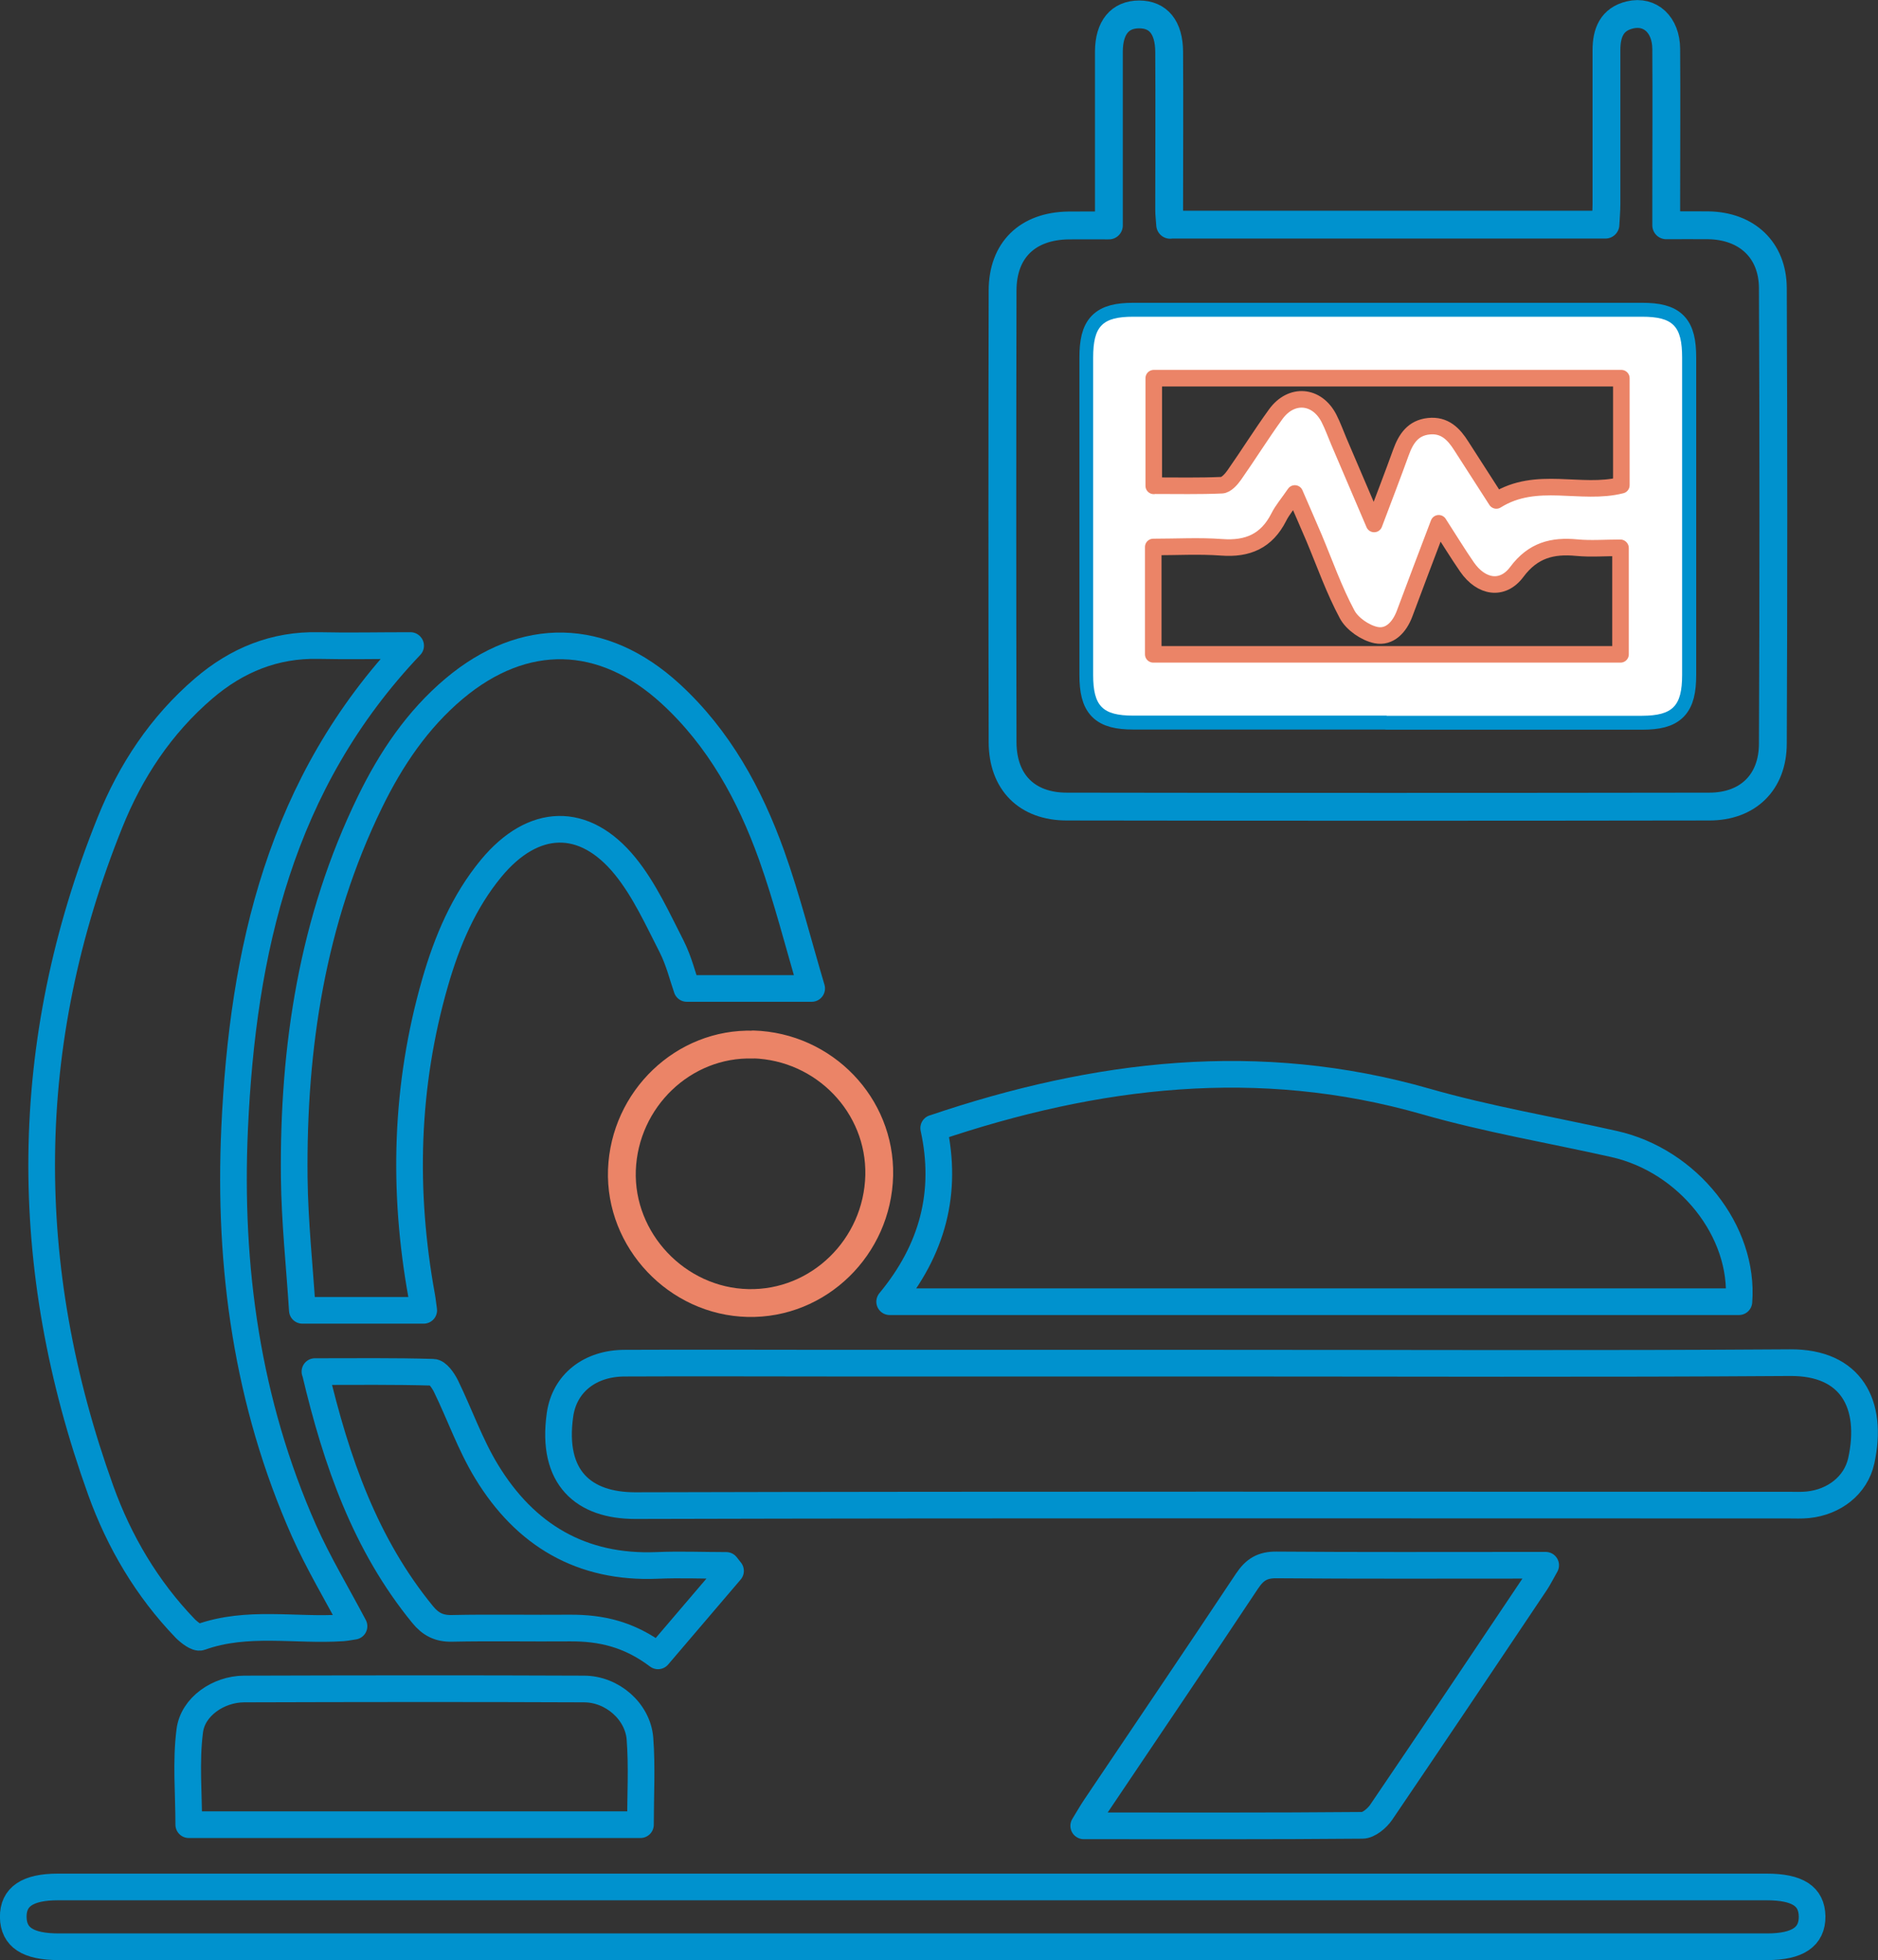 <?xml version="1.0" encoding="UTF-8"?>
<svg id="Layer_2" data-name="Layer 2" xmlns="http://www.w3.org/2000/svg" viewBox="0 0 113.42 118.32">
  <rect x="0" y="0" width="113.42" height="118.32" fill="#333333" stroke="none"/>
  <defs>
    <style>
      .cls-1 {
        fill: #fff;
      }

      .cls-2, .cls-3 {
        stroke-width: 1.68px;
      }

      .cls-2, .cls-3, .cls-4, .cls-5 {
        fill: none;
        stroke-linecap: round;
        stroke-linejoin: round;
      }

      .cls-2, .cls-4 {
        stroke: #0092ce;
      }

      .cls-3, .cls-5 {
        stroke: #eb8467;
      }

      .cls-4 {
        stroke-width: 1.61px;
      }
    </style>
  </defs>
  <g id="Layer_1-2" data-name="Layer 1">
    <g>
      <path class="cls-2" d="m70.68,13.56h26.28c.02-.43.06-.84.06-1.25,0-3.09,0-6.19,0-9.28,0-1.04.32-1.87,1.42-2.13,1.23-.29,2.18.6,2.19,2.05.02,3.05,0,6.11,0,9.16,0,.43,0,.86,0,1.49.88,0,1.71-.01,2.55,0,2.31.04,3.88,1.48,3.89,3.79.04,9.16.04,18.33,0,27.49,0,2.35-1.51,3.81-3.84,3.81-12.93.02-25.87.02-38.8,0-2.41,0-3.87-1.47-3.88-3.88-.02-9.09-.02-18.17,0-27.26,0-2.46,1.51-3.9,3.97-3.94.77-.01,1.54,0,2.45,0,0-2.24,0-4.38,0-6.52,0-1.33,0-2.66,0-3.99.01-1.44.67-2.23,1.83-2.23,1.15,0,1.8.78,1.81,2.25.02,3.17,0,6.34,0,9.52,0,.27.03.54.06.93Zm13.07,29.65c5.14,0,10.28,0,15.43,0,1.85,0,2.42-.58,2.42-2.47,0-6.38,0-12.77,0-19.15,0-1.89-.55-2.47-2.42-2.47-10.24,0-20.49,0-30.73,0-1.87,0-2.42.58-2.42,2.47,0,6.38,0,12.77,0,19.15,0,1.88.57,2.46,2.42,2.46,5.1,0,10.21,0,15.31,0Z"/>
      <path class="cls-4" d="m73.28,82.29c11.61,0,23.22.05,34.83-.03,3.71-.03,5.04,2.53,4.3,5.92-.33,1.5-1.65,2.5-3.22,2.66-.39.04-.78.02-1.17.02-23.22,0-46.44-.03-69.66.03-3.09,0-5.08-1.66-4.54-5.48.27-1.91,1.81-3.12,3.92-3.12,4.21-.02,8.42,0,12.62,0,7.64,0,15.27,0,22.91,0Z"/>
      <path class="cls-4" d="m24.8,38.98c-7.88,8.29-10.14,18.43-10.63,29.14-.38,8.38.76,16.56,4.19,24.29.87,1.95,1.98,3.79,3.02,5.76-.2.03-.45.08-.69.1-2.86.19-5.76-.45-8.58.56-.22.08-.68-.28-.93-.53-2.31-2.4-3.98-5.23-5.1-8.34-4.86-13.5-4.82-26.96.56-40.31,1.25-3.11,3.08-5.88,5.66-8.09,2-1.71,4.28-2.65,6.95-2.59,1.78.04,3.57,0,5.54,0Z"/>
      <path class="cls-4" d="m56.4,68.1c9.83-3.33,19.64-4.49,29.7-1.61,3.73,1.07,7.59,1.72,11.38,2.57,4.47,1,7.87,5.26,7.54,9.52h-51.29c2.6-3.14,3.51-6.6,2.66-10.48Z"/>
      <path class="cls-4" d="m25.57,79.1h-7.31c-.17-2.67-.46-5.34-.49-8.02-.08-7.88,1.09-15.53,4.58-22.68,1.26-2.58,2.85-4.95,5.07-6.82,4.22-3.55,8.99-3.45,13.08.3,2.92,2.68,4.78,6.07,6.1,9.75.94,2.63,1.62,5.36,2.42,8.04h-7.54c-.23-.65-.47-1.65-.92-2.54-.85-1.66-1.64-3.41-2.8-4.84-2.48-3.05-5.56-2.93-8.09.12-1.67,2.02-2.67,4.4-3.39,6.89-1.8,6.25-1.97,12.57-.81,18.95.05.26.07.53.12.85Z"/>
      <path class="cls-4" d="m55.04,113.91c17.22,0,34.44,0,51.65,0,1.88,0,2.73.56,2.75,1.78.01,1.23-.87,1.83-2.71,1.83-34.4,0-68.79,0-103.19,0-1.86,0-2.72-.57-2.74-1.79-.01-1.23.86-1.82,2.7-1.82,17.18,0,34.36,0,51.54,0Z"/>
      <path class="cls-4" d="m65.45,110.22c.31-.51.5-.84.71-1.15,3.05-4.54,6.12-9.06,9.15-13.62.46-.69.93-.99,1.78-.98,5.02.04,10.05.02,15.07.02.34,0,.68,0,1.19,0-.25.44-.4.74-.58,1.02-3.11,4.64-6.22,9.28-9.36,13.9-.25.36-.75.78-1.13.78-5.53.05-11.06.03-16.83.03Z"/>
      <path class="cls-4" d="m38.67,110.15H11.4c0-1.89-.18-3.8.06-5.66.18-1.47,1.74-2.52,3.27-2.53,6.85-.02,13.7-.03,20.54,0,1.7,0,3.25,1.35,3.38,3,.13,1.7.03,3.42.03,5.19Z"/>
      <path class="cls-3" d="m45.49,63.05c4.29.13,7.7,3.67,7.61,7.9-.1,4.34-3.67,7.81-7.93,7.71-4.28-.1-7.76-3.78-7.61-8.03.16-4.29,3.73-7.7,7.93-7.57Z"/>
      <path class="cls-4" d="m19.02,82.8c2.48,0,4.8-.03,7.13.04.27,0,.61.49.78.83.84,1.72,1.47,3.55,2.46,5.17,2.33,3.83,5.73,5.85,10.3,5.66,1.39-.06,2.78,0,4.17,0,.09.11.17.22.26.33-1.46,1.71-2.92,3.42-4.38,5.13-1.75-1.32-3.46-1.69-5.31-1.68-2.38.02-4.75-.03-7.13.02-.78.02-1.3-.25-1.78-.84-3.45-4.22-5.2-9.2-6.49-14.66Z"/>
      <path class="cls-1" d="m83.75,43.2c-5.1,0-10.21,0-15.31,0-1.86,0-2.42-.58-2.42-2.46,0-6.38,0-12.77,0-19.15,0-1.9.55-2.47,2.42-2.47,10.24,0,20.49,0,30.73,0,1.88,0,2.42.57,2.42,2.47,0,6.38,0,12.77,0,19.15,0,1.89-.57,2.46-2.42,2.47-5.14,0-10.28,0-15.43,0Zm14.12-10.12c-.93,0-1.79.06-2.63-.01-1.48-.13-2.65.16-3.62,1.46-.87,1.16-2.16.95-3.01-.29-.56-.81-1.07-1.66-1.71-2.64-.74,1.95-1.41,3.69-2.06,5.45-.3.82-.91,1.46-1.72,1.3-.65-.13-1.44-.67-1.75-1.25-.79-1.47-1.34-3.07-2-4.62-.36-.84-.72-1.68-1.16-2.68-.41.6-.75.99-.97,1.43-.73,1.45-1.87,1.95-3.45,1.82-1.35-.11-2.71-.02-4.13-.02v6.48h28.22v-6.42Zm-28.19-3.75c1.41,0,2.77.03,4.11-.03.26-.01.57-.35.75-.61.85-1.22,1.63-2.48,2.51-3.68.94-1.29,2.48-1.15,3.21.25.23.45.4.93.6,1.4.68,1.59,1.36,3.17,2.13,4.98.61-1.61,1.13-2.96,1.62-4.32.3-.82.73-1.47,1.68-1.58.96-.1,1.51.46,1.97,1.2.71,1.12,1.43,2.23,2.11,3.28,2.43-1.52,5.11-.3,7.55-.92v-6.46h-28.24v6.5Z"/>
      <path class="cls-5" d="m97.87,33.08v6.42h-28.22v-6.48c1.42,0,2.78-.08,4.13.02,1.58.12,2.72-.38,3.45-1.82.22-.44.56-.83.97-1.43.43,1,.8,1.83,1.16,2.68.65,1.55,1.21,3.15,2,4.62.31.58,1.1,1.12,1.75,1.25.81.16,1.41-.47,1.72-1.3.65-1.75,1.32-3.5,2.06-5.45.64.99,1.15,1.83,1.71,2.64.86,1.24,2.15,1.45,3.01.29.98-1.31,2.15-1.6,3.62-1.46.84.08,1.7.01,2.63.01Z"/>
      <path class="cls-5" d="m69.68,29.33v-6.5h28.24v6.46c-2.44.62-5.12-.6-7.55.92-.68-1.06-1.4-2.17-2.11-3.28-.46-.73-1.01-1.3-1.97-1.2-.95.1-1.38.75-1.68,1.58-.49,1.36-1.01,2.7-1.62,4.32-.77-1.8-1.45-3.39-2.13-4.98-.2-.47-.37-.95-.6-1.4-.73-1.41-2.27-1.54-3.21-.25-.87,1.2-1.66,2.47-2.51,3.68-.18.26-.49.6-.75.61-1.35.06-2.7.03-4.11.03Z"/>
    </g>
  </g>
</svg>